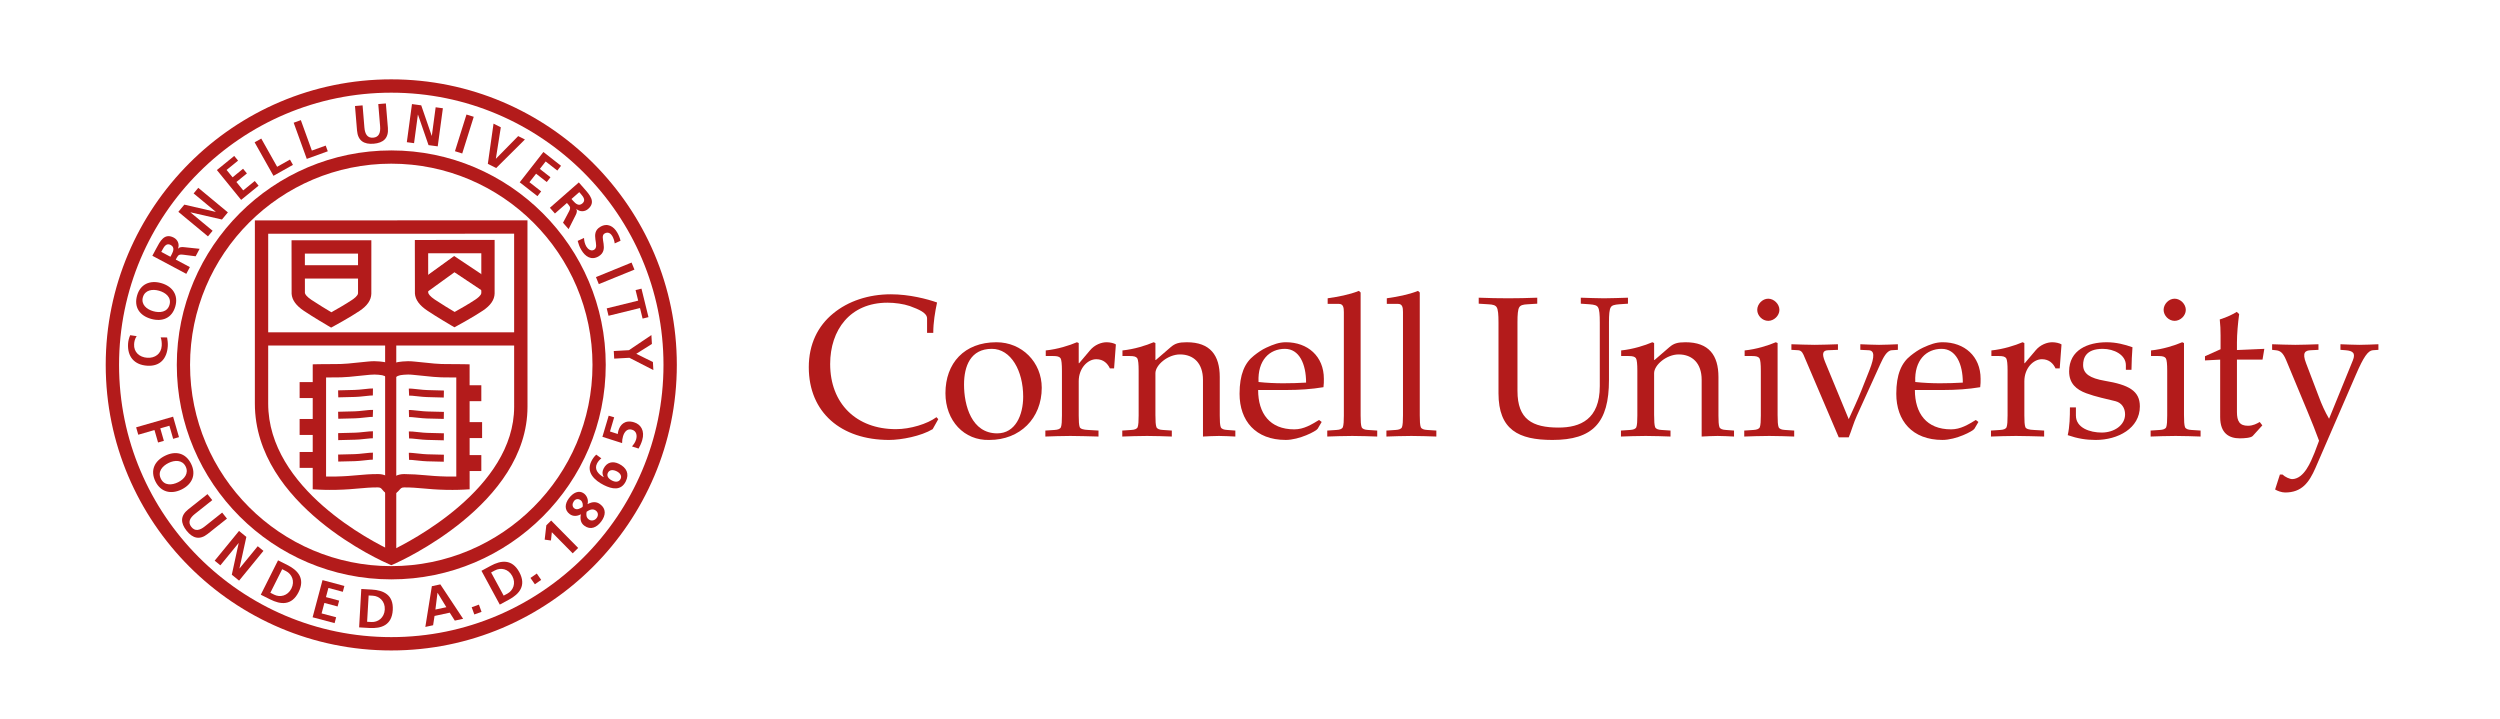 <svg version="1.1" xmlns="http://www.w3.org/2000/svg" xmlns:xlink="http://www.w3.org/1999/xlink" x="0px" y="0px"
	 width="400px" height="115px" xml:space="preserve">
<g>
	<path fill="#B31B1B" d="M149.226,68.665c-1.854,1.119-5.019,1.726-6.968,1.726c-7.673,0-12.852-4.381-12.852-11.637
		c0-3.675,1.438-6.586,3.9-8.599c2.397-1.981,5.658-3.069,9.239-3.069c2.974,0,5.851,0.769,7.384,1.312
		c-0.319,1.502-0.606,3.195-0.606,4.859h-0.991v-2.303c0-0.895-1.279-1.438-2.749-1.981c-1.023-0.351-2.398-0.543-3.581-0.543
		c-6.01,0-9.175,4.379-9.175,9.813c0,6.33,4.188,10.422,10.518,10.422c2.302,0,5.02-0.83,6.49-1.917l0.288,0.319L149.226,68.665z"/>
	<path fill="#B31B1B" d="M151.271,62.911c0-4.796,3.005-8.152,8.151-8.152c4.093,0,7.257,3.196,7.257,7.288
		c0,4.89-3.484,8.344-8.375,8.344C154.277,70.52,151.271,67.323,151.271,62.911z M154.245,61.536c0,3.355,1.215,7.801,5.307,7.801
		c2.909,0,4.157-2.911,4.157-5.883c0-4.124-1.951-7.64-5.02-7.64C155.299,55.814,154.245,58.562,154.245,61.536z"/>
	<path fill="#B31B1B" d="M169.909,59.297c0-1.023-0.064-1.726-0.224-1.981c-0.192-0.256-0.512-0.352-1.183-0.352h-1.182V56.07
		c1.886-0.192,3.804-0.799,4.988-1.311l0.287,0.128v3.228h0.064l1.727-2.045c0.767-0.927,1.853-1.311,2.684-1.311
		c0.544,0,1.216,0.16,1.471,0.352l-0.287,3.834h-0.672c-0.352-0.767-1.023-1.47-2.173-1.47c-1.408,0-2.814,1.47-2.814,3.518v5.496
		c0,0.866,0.033,1.505,0.161,1.857c0.127,0.286,0.607,0.415,1.342,0.446l1.662,0.097v0.959c-1.662-0.032-2.941-0.097-4.508-0.097
		c-1.566,0-2.845,0.064-3.995,0.097V68.89l1.47-0.097c0.544-0.031,0.896-0.16,1.023-0.446c0.128-0.353,0.16-0.991,0.16-1.857V59.297
		z"/>
	<path fill="#B31B1B" d="M184.87,66.489c0,0.866,0.032,1.505,0.16,1.857c0.128,0.286,0.479,0.415,1.023,0.446l1.438,0.097v0.959
		c-1.118-0.032-2.397-0.097-3.964-0.097s-2.845,0.064-3.964,0.097V68.89l1.438-0.097c0.543-0.031,0.895-0.16,1.023-0.446
		c0.126-0.353,0.159-0.991,0.159-1.857v-7.192c0-1.023-0.064-1.726-0.224-1.981c-0.192-0.256-0.512-0.352-1.184-0.352h-1.182V56.07
		c1.886-0.192,3.804-0.799,4.986-1.311l0.288,0.128v2.716h0.063l2.366-2.045c0.704-0.608,1.311-0.799,2.59-0.799
		c3.741,0,5.274,2.077,5.274,5.563v6.167c0,0.866,0.032,1.505,0.16,1.857c0.128,0.286,0.48,0.415,1.023,0.446l1.311,0.097v0.959
		c-0.799-0.032-1.726-0.097-2.621-0.097c-0.896,0-1.823,0.064-2.558,0.097V60.77c0-2.655-1.502-4.061-3.676-4.061
		c-1.95,0-3.932,1.694-3.932,3.004V66.489z"/>
	<path fill="#B31B1B" d="M211.819,60.609c0,0.447,0,0.894-0.064,1.342c-1.918,0.32-3.867,0.447-5.786,0.447h-4.667
		c0,3.739,1.854,6.299,5.786,6.299c1.533,0,2.749-0.768,3.964-1.502l0.415,0.319l-0.64,1.086c-0.224,0.385-2.939,1.79-5.114,1.79
		c-4.827,0-7.384-3.067-7.384-7.384c0-3.101,0.831-4.956,2.301-6.106c0.607-0.479,1.279-0.959,1.983-1.279
		c1.117-0.511,2.045-0.863,3.132-0.863C209.229,54.759,211.819,56.997,211.819,60.609z M201.365,61.12
		c2.621,0.289,5.307,0.225,7.609,0.097c0-2.974-1.087-5.402-3.39-5.402C203.123,55.814,201.205,57.635,201.365,61.12z"/>
	<path fill="#B31B1B" d="M215.016,49.932c0-0.735-0.096-1.311-0.799-1.311h-1.791v-0.895c1.695-0.255,3.39-0.543,4.988-1.184
		l0.286,0.256v19.691c0,0.866,0.032,1.505,0.161,1.857c0.128,0.286,0.479,0.415,1.022,0.446l1.472,0.097v0.959
		c-1.152-0.032-2.431-0.097-3.997-0.097c-1.567,0-2.846,0.064-3.997,0.097V68.89l1.473-0.097c0.542-0.031,0.895-0.16,1.021-0.446
		c0.129-0.353,0.161-0.991,0.161-1.857V49.932z"/>
	<path fill="#B31B1B" d="M224.478,49.932c0-0.735-0.096-1.311-0.799-1.311h-1.791v-0.895c1.695-0.255,3.39-0.543,4.988-1.184
		l0.287,0.256v19.691c0,0.866,0.031,1.505,0.16,1.857c0.128,0.286,0.479,0.415,1.022,0.446l1.47,0.097v0.959
		c-1.149-0.032-2.429-0.097-3.995-0.097c-1.565,0-2.846,0.064-3.995,0.097V68.89l1.47-0.097c0.543-0.031,0.896-0.16,1.022-0.446
		c0.128-0.353,0.16-0.991,0.16-1.857V49.932z"/>
	<path fill="#B31B1B" d="M239.759,51.561c0-1.214-0.064-2.046-0.288-2.397c-0.191-0.319-0.576-0.447-1.342-0.479l-1.535-0.096V47.63
		c1.661,0.064,3.165,0.096,4.729,0.096c1.473,0,2.975-0.032,4.637-0.096v0.959l-1.534,0.096c-0.768,0.032-1.15,0.16-1.344,0.479
		c-0.223,0.351-0.286,1.183-0.286,2.397V62.56c0,4.537,2.364,5.851,6.585,5.851c3.452,0,6.585-1.313,6.585-6.618V51.561
		c0-1.214-0.063-2.046-0.288-2.397c-0.191-0.319-0.574-0.416-1.343-0.479l-1.405-0.096l-0.001-0.959
		c1.278,0.032,2.558,0.096,3.709,0.096c1.278,0,2.429-0.064,3.837-0.096v0.959l-1.408,0.096c-0.767,0.063-1.15,0.16-1.342,0.479
		c-0.225,0.351-0.289,1.183-0.289,2.397v9.241c0,6.841-2.588,9.589-9.047,9.589c-5.434,0-8.63-1.629-8.63-7.479V51.561z"/>
	<path fill="#B31B1B" d="M264.663,66.489c0,0.866,0.031,1.505,0.159,1.857c0.127,0.286,0.479,0.415,1.022,0.446l1.438,0.097v0.959
		c-1.119-0.032-2.397-0.097-3.963-0.097c-1.567,0-2.846,0.064-3.965,0.097V68.89l1.438-0.097c0.544-0.031,0.896-0.16,1.023-0.446
		c0.128-0.353,0.16-0.991,0.16-1.857v-7.192c0-1.023-0.064-1.726-0.224-1.981c-0.191-0.256-0.511-0.352-1.183-0.352h-1.183V56.07
		c1.887-0.192,3.804-0.799,4.986-1.311l0.289,0.128v2.716h0.062l2.367-2.045c0.701-0.608,1.31-0.799,2.588-0.799
		c3.74,0,5.275,2.077,5.275,5.563v6.167c0,0.866,0.032,1.505,0.159,1.857c0.128,0.286,0.48,0.415,1.024,0.446l1.31,0.097v0.959
		c-0.801-0.032-1.727-0.097-2.621-0.097s-1.822,0.064-2.558,0.097V60.77c0-2.655-1.502-4.061-3.677-4.061
		c-1.95,0-3.931,1.694-3.931,3.004V66.489z"/>
	<path fill="#B31B1B" d="M284.418,66.489c0,0.866,0.031,1.505,0.161,1.857c0.127,0.286,0.479,0.415,1.022,0.446l1.47,0.097v0.959
		c-1.151-0.032-2.429-0.097-3.996-0.097c-1.566,0-2.845,0.064-3.996,0.097V68.89l1.471-0.097c0.543-0.031,0.896-0.16,1.022-0.446
		c0.129-0.353,0.16-0.991,0.16-1.857v-7.192c0-1.023-0.063-1.726-0.224-1.981c-0.191-0.256-0.512-0.352-1.182-0.352h-1.184V56.07
		c1.886-0.192,3.805-0.799,4.985-1.311l0.289,0.128V66.489z M284.706,49.58c0,0.926-0.863,1.757-1.79,1.757
		c-0.928,0-1.759-0.832-1.759-1.757c0-0.927,0.831-1.79,1.759-1.79C283.843,47.791,284.706,48.653,284.706,49.58z"/>
	<path fill="#B31B1B" d="M297.109,66.489c-0.544,1.186-0.863,2.4-1.312,3.486H294.2l-5.499-12.883
		c-0.191-0.448-0.384-1.023-0.992-1.055l-1.086-0.064v-0.895c1.247,0.032,2.494,0.096,3.74,0.096c1.247,0,2.462-0.063,3.709-0.096
		v0.895l-1.565,0.064c-0.833,0.032-1.056,0.479-0.513,1.822l3.804,9.208c0.672-1.473,1.375-2.975,1.982-4.477l1.343-3.389
		c0.862-2.205,0.8-3.132-0.16-3.164l-1.311-0.064v-0.895c0.991,0.032,2.014,0.096,3.005,0.096c0.99,0,2.015-0.063,3.005-0.096v0.895
		l-0.99,0.064c-0.8,0.064-1.343,1.183-1.79,2.141L297.109,66.489z"/>
	<path fill="#B31B1B" d="M316.897,60.609c0,0.447,0,0.894-0.064,1.342c-1.918,0.32-3.868,0.447-5.785,0.447h-4.667
		c0,3.739,1.853,6.299,5.786,6.299c1.533,0,2.748-0.768,3.964-1.502l0.415,0.319l-0.639,1.086c-0.225,0.385-2.942,1.79-5.116,1.79
		c-4.827,0-7.385-3.067-7.385-7.384c0-3.101,0.832-4.956,2.303-6.106c0.606-0.479,1.278-0.959,1.981-1.279
		c1.119-0.511,2.046-0.863,3.133-0.863C314.309,54.759,316.897,56.997,316.897,60.609z M306.442,61.12
		c2.623,0.289,5.31,0.225,7.609,0.097c0-2.974-1.087-5.402-3.388-5.402C308.202,55.814,306.283,57.635,306.442,61.12z"/>
	<path fill="#B31B1B" d="M321.213,59.297c0-1.023-0.063-1.726-0.224-1.981c-0.192-0.256-0.512-0.352-1.183-0.352h-1.184V56.07
		c1.887-0.192,3.805-0.799,4.987-1.311l0.288,0.128v3.228h0.063l1.728-2.045c0.767-0.927,1.854-1.311,2.684-1.311
		c0.544,0,1.216,0.16,1.471,0.352l-0.288,3.834h-0.671c-0.352-0.767-1.022-1.47-2.173-1.47c-1.407,0-2.813,1.47-2.813,3.518v5.496
		c0,0.866,0.03,1.505,0.16,1.857c0.127,0.286,0.606,0.415,1.344,0.446l1.661,0.097v0.959c-1.661-0.032-2.942-0.097-4.508-0.097
		c-1.566,0-2.847,0.064-3.996,0.097V68.89l1.471-0.097c0.544-0.031,0.895-0.16,1.022-0.446c0.128-0.353,0.16-0.991,0.16-1.857
		V59.297z"/>
	<path fill="#B31B1B" d="M332.146,65.18v1.31c0,1.984,2.271,2.72,4.123,2.72c2.014,0,3.743-1.183,3.743-2.911
		c0-1.023-0.546-1.854-1.537-2.109c-1.406-0.352-3.164-0.704-4.697-1.277c-1.537-0.575-2.719-1.534-2.719-3.486
		c0-3.452,3.006-4.666,6.01-4.666c1.503,0,2.877,0.352,4.126,0.799c-0.098,1.15-0.13,2.333-0.16,3.61h-0.896v-0.734
		c0-1.662-1.886-2.62-3.708-2.62c-2.716,0-3.133,1.501-3.133,2.588c0,1.375,1.054,2.111,3.483,2.527
		c3.807,0.639,5.596,1.597,5.596,4.09c0,3.519-3.516,5.371-7.065,5.371c-1.533,0-2.909-0.224-4.477-0.767
		c0.32-1.406,0.351-2.942,0.351-4.444H332.146z"/>
	<path fill="#B31B1B" d="M349.441,66.489c0,0.866,0.032,1.505,0.16,1.857c0.127,0.286,0.479,0.415,1.021,0.446l1.471,0.097v0.959
		c-1.15-0.032-2.429-0.097-3.994-0.097c-1.569,0-2.848,0.064-3.998,0.097V68.89l1.47-0.097c0.544-0.031,0.896-0.16,1.024-0.446
		c0.126-0.353,0.158-0.991,0.158-1.857v-7.192c0-1.023-0.062-1.726-0.224-1.981c-0.19-0.256-0.51-0.352-1.183-0.352h-1.182V56.07
		c1.885-0.192,3.803-0.799,4.986-1.311l0.289,0.128V66.489z M349.729,49.58c0,0.926-0.864,1.757-1.791,1.757
		s-1.759-0.832-1.759-1.757c0-0.927,0.832-1.79,1.759-1.79S349.729,48.653,349.729,49.58z"/>
	<path fill="#B31B1B" d="M352.797,57.667v-0.671l2.493-1.119v-2.239c0-0.831-0.033-1.663-0.129-2.525
		c1.152-0.352,2.174-0.863,2.72-1.214l0.383,0.352c-0.19,1.406-0.354,3.197-0.354,4.541v1.214l4.381-0.191l-0.288,1.725h-4.093
		v8.374c0,1.475,0.418,2.209,1.76,2.209c0.832,0,1.438-0.352,1.886-0.607l0.415,0.544l-1.534,1.693
		c-0.287,0.319-1.406,0.383-2.077,0.383c-1.694,0-3.134-0.798-3.134-3.387V57.54L352.797,57.667z"/>
	<path fill="#B31B1B" d="M376.453,57.667c0.479-1.183,0-1.534-1.15-1.63l-0.832-0.064v-0.895c1.023,0.032,2.013,0.096,3.036,0.096
		c1.024,0,2.017-0.063,3.038-0.096v0.895l-0.896,0.064c-0.767,0.064-1.471,1.055-2.686,3.869l-6.489,14.962
		c-1.023,2.332-2.174,3.931-4.857,3.931c-0.545,0-1.249-0.257-1.6-0.48l0.767-2.396h0.417c0.384,0.384,1.183,0.767,1.63,0.734
		c1.854-0.129,2.876-2.72,3.483-4.189l0.734-1.948c-0.542-1.504-1.182-3.072-1.789-4.542l-3.483-8.374
		c-0.512-1.214-0.961-1.501-1.663-1.566l-0.575-0.064v-0.895c1.246,0.032,2.463,0.096,3.708,0.096c1.247,0,2.461-0.063,3.708-0.096
		v0.895l-1.215,0.064c-0.895,0.032-1.438,0.352-0.768,2.077l2.045,5.37c0.449,1.216,0.963,2.366,1.633,3.517L376.453,57.667z"/>
</g>
<g>
	<g>
		<path fill="#B31B1B" d="M62.602,104.073c-25.192,0-45.687-20.497-45.687-45.69c0-25.192,20.495-45.688,45.687-45.688
			c25.193,0,45.69,20.495,45.69,45.688C108.292,83.576,87.795,104.073,62.602,104.073z M62.602,14.829
			c-24.015,0-43.553,19.538-43.553,43.554c0,24.017,19.538,43.556,43.553,43.556c24.017,0,43.556-19.539,43.556-43.556
			C106.158,34.367,86.619,14.829,62.602,14.829z"/>
	</g>
	<g>
		<path fill="#B31B1B" d="M62.602,92.7c-18.921,0-34.314-15.395-34.314-34.317c0-18.921,15.394-34.315,34.314-34.315
			c18.922,0,34.317,15.394,34.317,34.315C96.918,77.306,81.524,92.7,62.602,92.7z M62.602,26.188
			c-17.752,0-32.194,14.442-32.194,32.195c0,17.754,14.442,32.198,32.194,32.198c17.753,0,32.197-14.444,32.197-32.198
			C94.798,40.63,80.355,26.188,62.602,26.188z"/>
	</g>
	<g>
		<path fill="#B31B1B" d="M62.616,90.43l-0.425-0.183c-0.874-0.375-21.414-9.376-21.414-25.686l0.003-29.3l43.615-0.004
			l0.004,29.822c0,15.638-20.487,24.783-21.359,25.165L62.616,90.43z M42.913,37.395L42.91,64.562
			c0,13.679,16.791,22.165,19.698,23.53c2.902-1.383,19.656-9.94,19.656-23.013L82.26,37.391L42.913,37.395z"/>
	</g>
	<g>
		<path fill="#B31B1B" d="M52.981,52.417l-0.52-0.304c-0.094-0.055-2.325-1.363-3.822-2.366c-1.264-0.845-1.912-1.741-1.981-2.738
			c-0.015-0.209-0.015-4.192-0.011-7.5l0.001-1.066h12.766l0.002,1.064c0.011,4.815,0.01,7.337-0.003,7.497
			c-0.03,1.018-0.646,1.917-1.883,2.744c-1.508,1.011-3.917,2.326-4.02,2.381L52.981,52.417z M48.779,40.577
			c-0.001,2.705-0.001,6.039,0.007,6.291c0.015,0.205,0.295,0.608,1.04,1.106c1.018,0.683,2.437,1.54,3.191,1.989
			c0.793-0.443,2.307-1.306,3.325-1.988c0.279-0.187,0.926-0.659,0.938-1.039l0.005-0.106c0.007-0.232,0.004-3.556-0.001-6.252
			H48.779z"/>
	</g>
	<g>
		<path fill="#B31B1B" d="M72.706,52.366l-0.52-0.304c-0.094-0.055-2.322-1.361-3.816-2.364c-1.264-0.846-1.914-1.742-1.983-2.737
			c-0.014-0.165-0.018-2.687-0.012-7.502l0.001-1.065H79.14l0.002,1.064c0.011,4.815,0.01,7.338-0.003,7.499
			c-0.022,1.008-0.637,1.911-1.879,2.743c-1.511,1.012-3.923,2.325-4.025,2.38L72.706,52.366z M68.507,40.526
			c-0.002,2.698-0.002,6.026,0.007,6.288c0.015,0.208,0.297,0.611,1.043,1.111c1.016,0.683,2.432,1.538,3.186,1.987
			c0.793-0.442,2.309-1.304,3.328-1.987c0.278-0.186,0.926-0.66,0.935-1.035l0.005-0.11c0.007-0.232,0.004-3.557-0.001-6.254H68.507
			z"/>
	</g>
	<g>
		<rect x="40.943" y="53.171" fill="#B31B1B" width="42.688" height="2.112"/>
	</g>
	<g>
		<path fill="#B31B1B" d="M62.546,79.154c-0.72,0-1.13-0.507-1.351-0.779c-0.242-0.299-0.361-0.384-0.752-0.39
			c-1.161,0-2.014,0.077-3,0.166c-0.965,0.088-2.059,0.188-3.615,0.223c-1.542,0.035-2.737-0.029-2.787-0.032l-1.007-0.057
			l0.002-19.994l1.043-0.024c0.321-0.008,0.689-0.007,1.122-0.006c0.613,0.001,1.367,0.002,2.314-0.021
			c0.726-0.017,1.573-0.107,2.554-0.212c0.576-0.062,1.194-0.127,1.861-0.187c1.375-0.155,2.625,0.1,2.678,0.111
			c0.381,0.089,0.704,0.212,0.976,0.349c0.264-0.134,0.581-0.254,0.96-0.343c0.077-0.016,1.326-0.273,2.727-0.113
			c0.645,0.057,1.266,0.123,1.845,0.185c0.978,0.104,1.823,0.195,2.541,0.211c0.948,0.023,1.703,0.023,2.317,0.021
			c0.436,0,0.801-0.001,1.122,0.006l1.042,0.024l0.003,19.994l-1.008,0.057c-0.05,0.002-1.244,0.067-2.786,0.032
			c-1.555-0.035-2.649-0.135-3.614-0.223c-1.003-0.091-1.869-0.167-3.061-0.166c-0.417,0-0.533,0.133-0.787,0.425
			C63.644,78.688,63.239,79.154,62.546,79.154z M60.443,75.851c0.022,0,0.045,0,0.067,0c1.052,0.002,1.677,0.459,2.053,0.848
			c0.395-0.393,1.03-0.846,2.106-0.848c1.311,0.017,2.245,0.084,3.257,0.176c0.977,0.089,1.987,0.181,3.471,0.215
			c0.612,0.014,1.169,0.011,1.61,0.003l-0.002-15.849c-0.128,0.004-0.267,0-0.41,0c-0.554,0-1.206-0.003-1.989-0.021
			c-0.806-0.019-1.691-0.113-2.717-0.223c-0.566-0.061-1.176-0.126-1.833-0.184c-1.078-0.124-2.045,0.071-2.054,0.074
			c-0.556,0.131-0.729,0.358-0.735,0.368l-0.599-0.352l-0.685,0.396c0,0.001,0.001,0.002,0.001,0.002
			c-0.005,0-0.234-0.278-0.838-0.42l0,0c-0.003,0.001-0.962-0.186-2.001-0.071c-0.679,0.061-1.285,0.126-1.849,0.186
			c-1.029,0.11-1.917,0.205-2.73,0.224c-0.969,0.022-1.738,0.021-2.367,0.021c-0.009,0-0.019,0-0.028,0l-0.002,15.849
			c0.443,0.008,1.001,0.011,1.611-0.003c1.484-0.034,2.494-0.126,3.471-0.215C58.245,75.937,59.186,75.851,60.443,75.851z"/>
	</g>
	<g>
		<rect x="47.718" y="42.614" fill="#B31B1B" width="10.553" height="1.775"/>
	</g>
	<g>
		<rect x="47.718" y="42.435" fill="#B31B1B" width="10.553" height="2.134"/>
	</g>
	<g>
		<rect x="61.628" y="53.549" fill="#B31B1B" width="1.775" height="35.897"/>
	</g>
	<g>
		<rect x="61.716" y="53.549" fill="#B31B1B" width="1.6" height="35.897"/>
	</g>
	<g>
		<polygon fill="#B31B1B" points="77.252,46.467 72.564,43.341 68.263,46.448 67.223,45.009 72.524,41.18 78.237,44.99 		"/>
	</g>
	<g>
		<polygon fill="#B31B1B" points="77.301,46.616 72.715,43.559 68.518,46.593 67.268,44.864 72.667,40.961 78.485,44.841 		"/>
	</g>
	<g>
		<path fill="#B31B1B" d="M71.004,63.606c-0.303-0.006-1.172-0.03-1.947-0.053l-0.742-0.021c-0.427-0.01-0.918-0.062-1.486-0.123
			c-0.281-0.03-0.583-0.062-0.905-0.093c-0.17-0.019-0.328-0.021-0.468-0.015l-0.046-1.121c0.191-0.01,0.405-0.005,0.625,0.02
			c0.321,0.029,0.628,0.062,0.915,0.094c0.532,0.057,0.992,0.107,1.395,0.117l0.744,0.021c0.772,0.021,1.638,0.046,1.94,0.053
			L71.004,63.606z"/>
	</g>
	<g>
		<path fill="#B31B1B" d="M71.005,67.025l-2.686-0.067c-0.422-0.01-0.903-0.06-1.456-0.118c-0.291-0.031-0.603-0.064-0.938-0.095
			c-0.176-0.019-0.335-0.024-0.476-0.02l-0.033-1.121c0.191-0.01,0.402,0,0.622,0.024c0.33,0.029,0.647,0.063,0.944,0.095
			c0.518,0.056,0.968,0.104,1.362,0.113l2.683,0.067L71.005,67.025z"/>
	</g>
	<g>
		<path fill="#B31B1B" d="M71.008,70.451c-0.219-0.003-0.733-0.017-1.293-0.033l-1.396-0.037c-0.417-0.008-0.895-0.058-1.445-0.116
			c-0.293-0.031-0.608-0.065-0.948-0.096c-0.171-0.017-0.332-0.021-0.473-0.018l-0.04-1.121c0.191-0.008,0.401-0.001,0.62,0.021
			c0.339,0.03,0.66,0.064,0.96,0.097c0.513,0.055,0.958,0.104,1.349,0.111l1.404,0.037c0.554,0.016,1.062,0.029,1.279,0.033
			L71.008,70.451z"/>
	</g>
	<g>
		<path fill="#B31B1B" d="M71.005,73.876c-0.388-0.007-1.703-0.042-2.561-0.064l-0.128-0.004c-0.418-0.01-0.896-0.061-1.446-0.118
			c-0.293-0.031-0.607-0.065-0.945-0.096c-0.174-0.02-0.335-0.024-0.473-0.02l-0.04-1.121c0.192-0.009,0.405,0,0.625,0.024
			c0.333,0.03,0.653,0.063,0.951,0.096c0.516,0.055,0.963,0.104,1.355,0.113l0.129,0.003c0.855,0.022,2.166,0.058,2.553,0.065
			L71.005,73.876z"/>
	</g>
	<g>
		<path fill="#B31B1B" d="M54.121,63.577l-0.024-1.121c0.396-0.009,1.75-0.045,2.603-0.067c0.497-0.01,0.965-0.062,1.508-0.12
			c0.277-0.03,0.574-0.062,0.891-0.092c0.195-0.021,0.395-0.032,0.572-0.024l-0.014,1.121c-0.144-0.003-0.292,0.004-0.448,0.02
			c-0.317,0.03-0.608,0.062-0.881,0.091c-0.575,0.062-1.072,0.116-1.521,0.124C55.875,63.533,54.518,63.569,54.121,63.577z"/>
	</g>
	<g>
		<path fill="#B31B1B" d="M54.121,67.002l-0.024-1.121l2.687-0.069c0.403-0.011,0.863-0.062,1.396-0.119
			c0.286-0.03,0.592-0.063,0.92-0.095c0.211-0.017,0.41-0.023,0.589-0.016l-0.048,1.121c-0.138-0.006-0.291,0.001-0.446,0.013
			c-0.313,0.029-0.613,0.062-0.894,0.093c-0.568,0.062-1.059,0.113-1.49,0.124L54.121,67.002z"/>
	</g>
	<g>
		<path fill="#B31B1B" d="M54.115,70.421L54.102,69.3c0.408-0.005,1.835-0.046,2.679-0.07c0.396-0.005,0.855-0.054,1.386-0.11
			c0.29-0.03,0.601-0.063,0.935-0.093c0.186-0.023,0.386-0.029,0.569-0.023l-0.014,1.121c-0.137-0.001-0.286-0.001-0.438,0.018
			c-0.345,0.031-0.649,0.063-0.934,0.094c-0.559,0.06-1.042,0.11-1.481,0.115C55.963,70.375,54.526,70.416,54.115,70.421z"/>
	</g>
	<g>
		<path fill="#B31B1B" d="M54.116,73.851l-0.016-1.121c0.385-0.006,1.674-0.042,2.528-0.065l0.152-0.004
			c0.411-0.01,0.876-0.062,1.417-0.12c0.28-0.03,0.58-0.063,0.9-0.094c0.191-0.021,0.39-0.025,0.57-0.021l-0.014,1.121
			c-0.138,0.001-0.289-0.001-0.441,0.017c-0.324,0.031-0.619,0.062-0.894,0.093c-0.577,0.062-1.074,0.116-1.509,0.126l-0.15,0.005
			C55.801,73.81,54.503,73.846,54.116,73.851z"/>
	</g>
	<g>
		<g>
			<rect x="47.94" y="61.136" fill="#B31B1B" width="2.323" height="2.552"/>
		</g>
		<g>
			<rect x="47.94" y="67.037" fill="#B31B1B" width="2.448" height="2.554"/>
		</g>
		<g>
			<rect x="47.94" y="72.317" fill="#B31B1B" width="2.323" height="2.543"/>
		</g>
		<g>
			<rect x="74.688" y="61.641" fill="#B31B1B" width="2.324" height="2.546"/>
		</g>
		<g>
			<rect x="74.688" y="67.54" fill="#B31B1B" width="2.448" height="2.551"/>
		</g>
		<g>
			<rect x="74.688" y="72.816" fill="#B31B1B" width="2.324" height="2.549"/>
		</g>
		<g>
			<g>
				<g>
					<path fill="#B31B1B" d="M26.739,53.992c0.079,0.45,0.137,0.932,0.107,1.393c-0.124,1.961-1.204,3.261-3.28,3.13
						c-2.104-0.132-3.201-1.475-3.075-3.528c0.027-0.4,0.139-0.923,0.341-1.356l1.034,0.152c-0.294,0.445-0.382,0.855-0.408,1.29
						c-0.078,1.249,0.839,2.09,2.1,2.17c1.25,0.08,2.237-0.629,2.318-1.919c0.031-0.476-0.041-1.047-0.171-1.342L26.739,53.992z"/>
				</g>
			</g>
			<g>
				<g>
					<path fill="#B31B1B" d="M21.932,47.288c0.519-1.832,2.065-2.502,3.856-1.993c1.79,0.505,2.789,1.889,2.264,3.733
						c-0.532,1.873-2.074,2.503-3.89,1.989C22.346,50.5,21.403,49.147,21.932,47.288z M27.121,48.763
						c0.34-1.195-0.611-1.946-1.68-2.249c-1.044-0.298-2.248-0.124-2.579,1.04c-0.329,1.161,0.604,1.942,1.647,2.237
						C25.576,50.097,26.78,49.96,27.121,48.763z"/>
				</g>
			</g>
			<g>
				<g>
					<path fill="#B31B1B" d="M24.377,40.923l0.618-1.158c0.61-1.152,1.302-2.547,2.813-1.743c0.637,0.34,0.942,1.045,0.672,1.775
						l0.014,0.012c0.179-0.282,0.566-0.292,0.865-0.271l2.581,0.271l-0.636,1.197l-2.039-0.259
						c-0.488-0.062-0.717-0.007-0.958,0.444l-0.183,0.347l2.255,1.203l-0.572,1.075L24.377,40.923z M27.267,41.083l0.189-0.354
						c0.283-0.528,0.528-1.178-0.15-1.537c-0.654-0.349-1.027,0.223-1.313,0.758l-0.188,0.353L27.267,41.083z"/>
				</g>
			</g>
			<g>
				<g>
					<path fill="#B31B1B" d="M28.536,33.893l0.956-1.15l5.018,1.156l0.012-0.013l-3.542-2.937l0.742-0.898l4.738,3.929l-0.949,1.144
						l-5.025-1.151l-0.01,0.014l3.542,2.939l-0.745,0.895L28.536,33.893z"/>
				</g>
			</g>
			<g>
				<g>
					<path fill="#B31B1B" d="M34.701,27.208l2.775-2.259l0.613,0.751l-1.835,1.491l0.958,1.178L38.892,27l0.613,0.751l-1.681,1.369
						l1.092,1.341l1.847-1.504l0.611,0.752l-2.791,2.272L34.701,27.208z"/>
				</g>
			</g>
			<g>
				<g>
					<path fill="#B31B1B" d="M40.739,22.77l1.062-0.6l2.542,4.518l2.052-1.155l0.476,0.847l-3.116,1.751L40.739,22.77z"/>
				</g>
			</g>
			<g>
				<g>
					<path fill="#B31B1B" d="M46.988,19.636l1.146-0.415l1.763,4.872l2.215-0.799l0.333,0.911l-3.362,1.217L46.988,19.636z"/>
				</g>
			</g>
			<g>
				<g>
					<path fill="#B31B1B" d="M56.798,16.962l1.215-0.102l0.291,3.544c0.086,1.042,0.474,1.704,1.403,1.626
						c0.925-0.076,1.197-0.791,1.11-1.833l-0.294-3.546l1.215-0.1l0.325,3.919c0.137,1.644-0.726,2.396-2.278,2.527
						c-1.548,0.127-2.525-0.473-2.662-2.116L56.798,16.962z"/>
				</g>
			</g>
			<g>
				<g>
					<path fill="#B31B1B" d="M65.915,16.652l1.482,0.201l1.676,4.871l0.019,0.003l0.613-4.563l1.156,0.157l-0.824,6.097
						l-1.473-0.198l-1.685-4.871l-0.018-0.001l-0.613,4.558l-1.156-0.154L65.915,16.652z"/>
				</g>
			</g>
			<g>
				<g>
					<path fill="#B31B1B" d="M74.637,18.323l1.161,0.364l-1.842,5.872l-1.162-0.365L74.637,18.323z"/>
				</g>
			</g>
			<g>
				<g>
					<path fill="#B31B1B" d="M78.965,19.779l1.165,0.591l-0.791,5.013l0.016,0.008l3.554-3.616l1.078,0.542l-4.6,4.571l-1.334-0.674
						L78.965,19.779z"/>
				</g>
			</g>
			<g>
				<g>
					<path fill="#B31B1B" d="M86.943,24.319l2.822,2.209l-0.595,0.762l-1.863-1.456l-0.934,1.195l1.704,1.334l-0.596,0.765
						l-1.705-1.335l-1.065,1.362l1.877,1.468l-0.596,0.763l-2.836-2.217L86.943,24.319z"/>
				</g>
			</g>
			<g>
				<g>
					<path fill="#B31B1B" d="M92.609,29.189l0.866,0.985c0.861,0.982,1.92,2.122,0.635,3.252c-0.543,0.476-1.31,0.511-1.9,0.001
						l-0.015,0.009c0.2,0.266,0.075,0.631-0.05,0.901l-1.168,2.32l-0.895-1.019l0.962-1.817c0.229-0.433,0.261-0.666-0.079-1.05
						l-0.256-0.295l-1.923,1.684l-0.804-0.914L92.609,29.189z M91.437,31.836l0.264,0.302c0.394,0.45,0.915,0.909,1.491,0.401
						c0.558-0.487,0.156-1.038-0.246-1.495l-0.265-0.301L91.437,31.836z"/>
				</g>
			</g>
			<g>
				<g>
					<path fill="#B31B1B" d="M98.354,38.946c-0.052-0.415-0.184-0.831-0.401-1.197c-0.212-0.359-0.645-0.727-1.222-0.389
						c-0.921,0.544,0.823,2.605-0.953,3.655c-1.16,0.687-2.138,0.041-2.76-1.013c-0.337-0.57-0.412-0.869-0.59-1.459l1.015-0.472
						c0.016,0.478,0.132,0.966,0.372,1.375c0.237,0.399,0.754,0.809,1.232,0.523c1.013-0.595-0.762-2.637,0.992-3.674
						c1.183-0.7,2.152-0.049,2.696,0.87c0.264,0.448,0.452,0.903,0.549,1.359L98.354,38.946z"/>
				</g>
			</g>
			<g>
				<g>
					<path fill="#B31B1B" d="M101.05,42.009l0.462,1.128l-5.701,2.324l-0.458-1.126L101.05,42.009z"/>
				</g>
			</g>
			<g>
				<g>
					<path fill="#B31B1B" d="M102.109,48.101l-0.417-1.689l0.943-0.23l1.123,4.561l-0.942,0.23l-0.416-1.689l-5.034,1.239
						l-0.291-1.183L102.109,48.101z"/>
				</g>
			</g>
			<g>
				<g>
					<path fill="#B31B1B" d="M100.633,56.029l3.591-2.418l0.081,1.422l-2.502,1.575l2.663,1.317l0.07,1.287l-3.834-1.965
						l-2.432,0.134l-0.066-1.216L100.633,56.029z"/>
				</g>
			</g>
			<g>
				<g>
					<path fill="#B31B1B" d="M27.695,66.668l0.943,3.274l-0.932,0.271l-0.604-2.096l-1.456,0.422l0.574,1.991l-0.93,0.271
						l-0.574-1.995l-2.594,0.75l-0.342-1.183L27.695,66.668z"/>
				</g>
			</g>
			<g>
				<g>
					<path fill="#B31B1B" d="M30.579,74.216c0.85,1.728,0.156,3.275-1.517,4.094c-1.667,0.822-3.338,0.457-4.195-1.287
						c-0.87-1.764-0.145-3.277,1.548-4.106C28.109,72.085,29.717,72.468,30.579,74.216z M25.737,76.595
						c0.554,1.131,1.762,1.056,2.76,0.563c0.975-0.476,1.749-1.418,1.21-2.513c-0.535-1.094-1.753-1.053-2.728-0.577
						C25.98,74.559,25.182,75.468,25.737,76.595z"/>
				</g>
			</g>
			<g>
				<g>
					<path fill="#B31B1B" d="M33.196,79.06l0.767,0.962l-2.78,2.207c-0.823,0.651-1.153,1.343-0.567,2.078
						c0.583,0.739,1.33,0.573,2.15-0.082l2.781-2.211l0.767,0.965l-3.08,2.444c-1.289,1.025-2.4,0.721-3.381-0.508
						c-0.978-1.233-1.025-2.39,0.264-3.415L33.196,79.06z"/>
				</g>
			</g>
			<g>
				<g>
					<path fill="#B31B1B" d="M38.245,84.95l1.172,0.955l-1.106,5.041l0.014,0.008l2.913-3.558l0.913,0.743l-3.898,4.763l-1.163-0.95
						l1.098-5.051l-0.016-0.008l-2.911,3.559l-0.912-0.743L38.245,84.95z"/>
				</g>
			</g>
			<g>
				<g>
					<path fill="#B31B1B" d="M44.486,89.653l1.502,0.752c1.677,0.846,2.879,2.157,1.78,4.342c-1.095,2.182-2.866,2.001-4.544,1.157
						l-1.5-0.75L44.486,89.653z M43.257,94.84l0.613,0.309c0.918,0.459,2.149,0.22,2.752-0.979c0.601-1.194,0.061-2.327-0.859-2.789
						l-0.613-0.31L43.257,94.84z"/>
				</g>
			</g>
			<g>
				<g>
					<path fill="#B31B1B" d="M51.603,92.817l3.498,0.937l-0.25,0.935l-2.309-0.615l-0.39,1.464l2.114,0.563l-0.25,0.936L51.9,96.473
						l-0.444,1.671l2.327,0.62l-0.25,0.938l-3.516-0.938L51.603,92.817z"/>
				</g>
			</g>
			<g>
				<g>
					<path fill="#B31B1B" d="M57.807,94.235l1.676,0.097c1.875,0.104,3.499,0.833,3.36,3.271c-0.14,2.438-1.834,2.979-3.71,2.875
						l-1.674-0.096L57.807,94.235z M58.738,99.484l0.686,0.038c1.027,0.058,2.061-0.652,2.14-1.992
						c0.074-1.336-0.874-2.158-1.899-2.217l-0.683-0.038L58.738,99.484z"/>
				</g>
			</g>
			<g>
				<g>
					<path fill="#B31B1B" d="M69.096,93.791l1.356-0.291l3.648,5.509l-1.333,0.289l-0.81-1.271l-2.432,0.526l-0.229,1.487
						l-1.244,0.268L69.096,93.791z M70.016,94.857l-0.018,0.003l-0.334,2.667l1.752-0.375L70.016,94.857z"/>
				</g>
			</g>
			<g>
				<g>
					<path fill="#B31B1B" d="M75.47,97.158l1.156-0.418l0.42,1.159l-1.155,0.417L75.47,97.158z"/>
				</g>
			</g>
			<g>
				<g>
					<path fill="#B31B1B" d="M77.034,91.329l1.475-0.799c1.654-0.9,3.417-1.13,4.581,1.017c1.163,2.149,0.004,3.497-1.648,4.392
						l-1.476,0.799L77.034,91.329z M80.587,95.3l0.602-0.323c0.904-0.494,1.409-1.639,0.772-2.818
						c-0.638-1.181-1.876-1.38-2.781-0.887l-0.603,0.325L80.587,95.3z"/>
				</g>
			</g>
			<g>
				<g>
					<path fill="#B31B1B" d="M84.873,92.47l1.012-0.705l0.703,1.016l-1.009,0.703L84.873,92.47z"/>
				</g>
			</g>
			<g>
				<g>
					<path fill="#B31B1B" d="M87.411,84.051l0.773-0.765l4.323,4.384l-0.875,0.864l-3.337-3.382l-0.145,1.328l-1.001-0.139
						L87.411,84.051z"/>
				</g>
			</g>
			<g>
				<g>
					<path fill="#B31B1B" d="M92.921,82.291c-0.588,0.33-1.237,0.354-1.756-0.027c-0.884-0.657-0.808-1.636-0.145-2.533
						c0.644-0.868,1.583-1.385,2.411-0.775c0.448,0.334,0.764,0.991,0.58,1.697l0.008,0.006c0.785-0.425,1.431-0.407,1.997,0.011
						c1.001,0.738,0.91,1.784,0.187,2.761c-0.711,0.958-1.704,1.43-2.708,0.682c-0.555-0.407-0.707-1.002-0.561-1.81L92.921,82.291z
						 M93.213,81.111c0.104-0.349-0.006-0.854-0.31-1.079c-0.368-0.274-0.797-0.229-1.073,0.146
						c-0.265,0.361-0.333,0.865,0.062,1.16C92.319,81.65,92.835,81.354,93.213,81.111z M95.464,82.882
						c0.296-0.395,0.274-0.888-0.136-1.192c-0.488-0.361-1.032-0.117-1.471,0.191c-0.089,0.479-0.066,0.921,0.351,1.232
						C94.622,83.418,95.172,83.277,95.464,82.882z"/>
				</g>
			</g>
			<g>
				<g>
					<path fill="#B31B1B" d="M96.213,73.331c-0.271,0.229-0.514,0.476-0.7,0.848c-0.472,0.946,0.249,1.713,1.054,2.157l0.024-0.012
						c-0.25-0.447-0.253-0.871-0.023-1.336c0.518-1.037,1.463-1.272,2.48-0.767c1.192,0.599,1.689,1.571,1.071,2.812
						c-0.763,1.526-2.202,1.232-3.493,0.585c-1.495-0.745-2.895-2.044-2.006-3.819c0.197-0.399,0.45-0.748,0.771-1.06L96.213,73.331
						z M97.94,76.899c0.519,0.259,1.087,0.267,1.355-0.276c0.257-0.508-0.133-0.97-0.622-1.213
						c-0.538-0.268-1.142-0.297-1.407,0.232C97,76.174,97.387,76.623,97.94,76.899z"/>
				</g>
			</g>
			<g>
				<g>
					<path fill="#B31B1B" d="M98.268,66.77l-0.672,2.269l1.25,0.401c0.013-0.145,0.034-0.331,0.103-0.555
						c0.245-0.828,0.953-1.781,2.481-1.324c1.106,0.328,1.772,1.367,1.319,2.886c-0.134,0.456-0.369,0.962-0.576,1.324l-1.05-0.342
						c0.205-0.251,0.502-0.602,0.654-1.113c0.183-0.617,0.087-1.347-0.665-1.567c-0.762-0.227-1.222,0.368-1.423,1.042
						c-0.109,0.363-0.16,0.724-0.153,1.104l-3.151-1.003l1.005-3.38L98.268,66.77z"/>
				</g>
			</g>
		</g>
	</g>
</g>
</svg>
